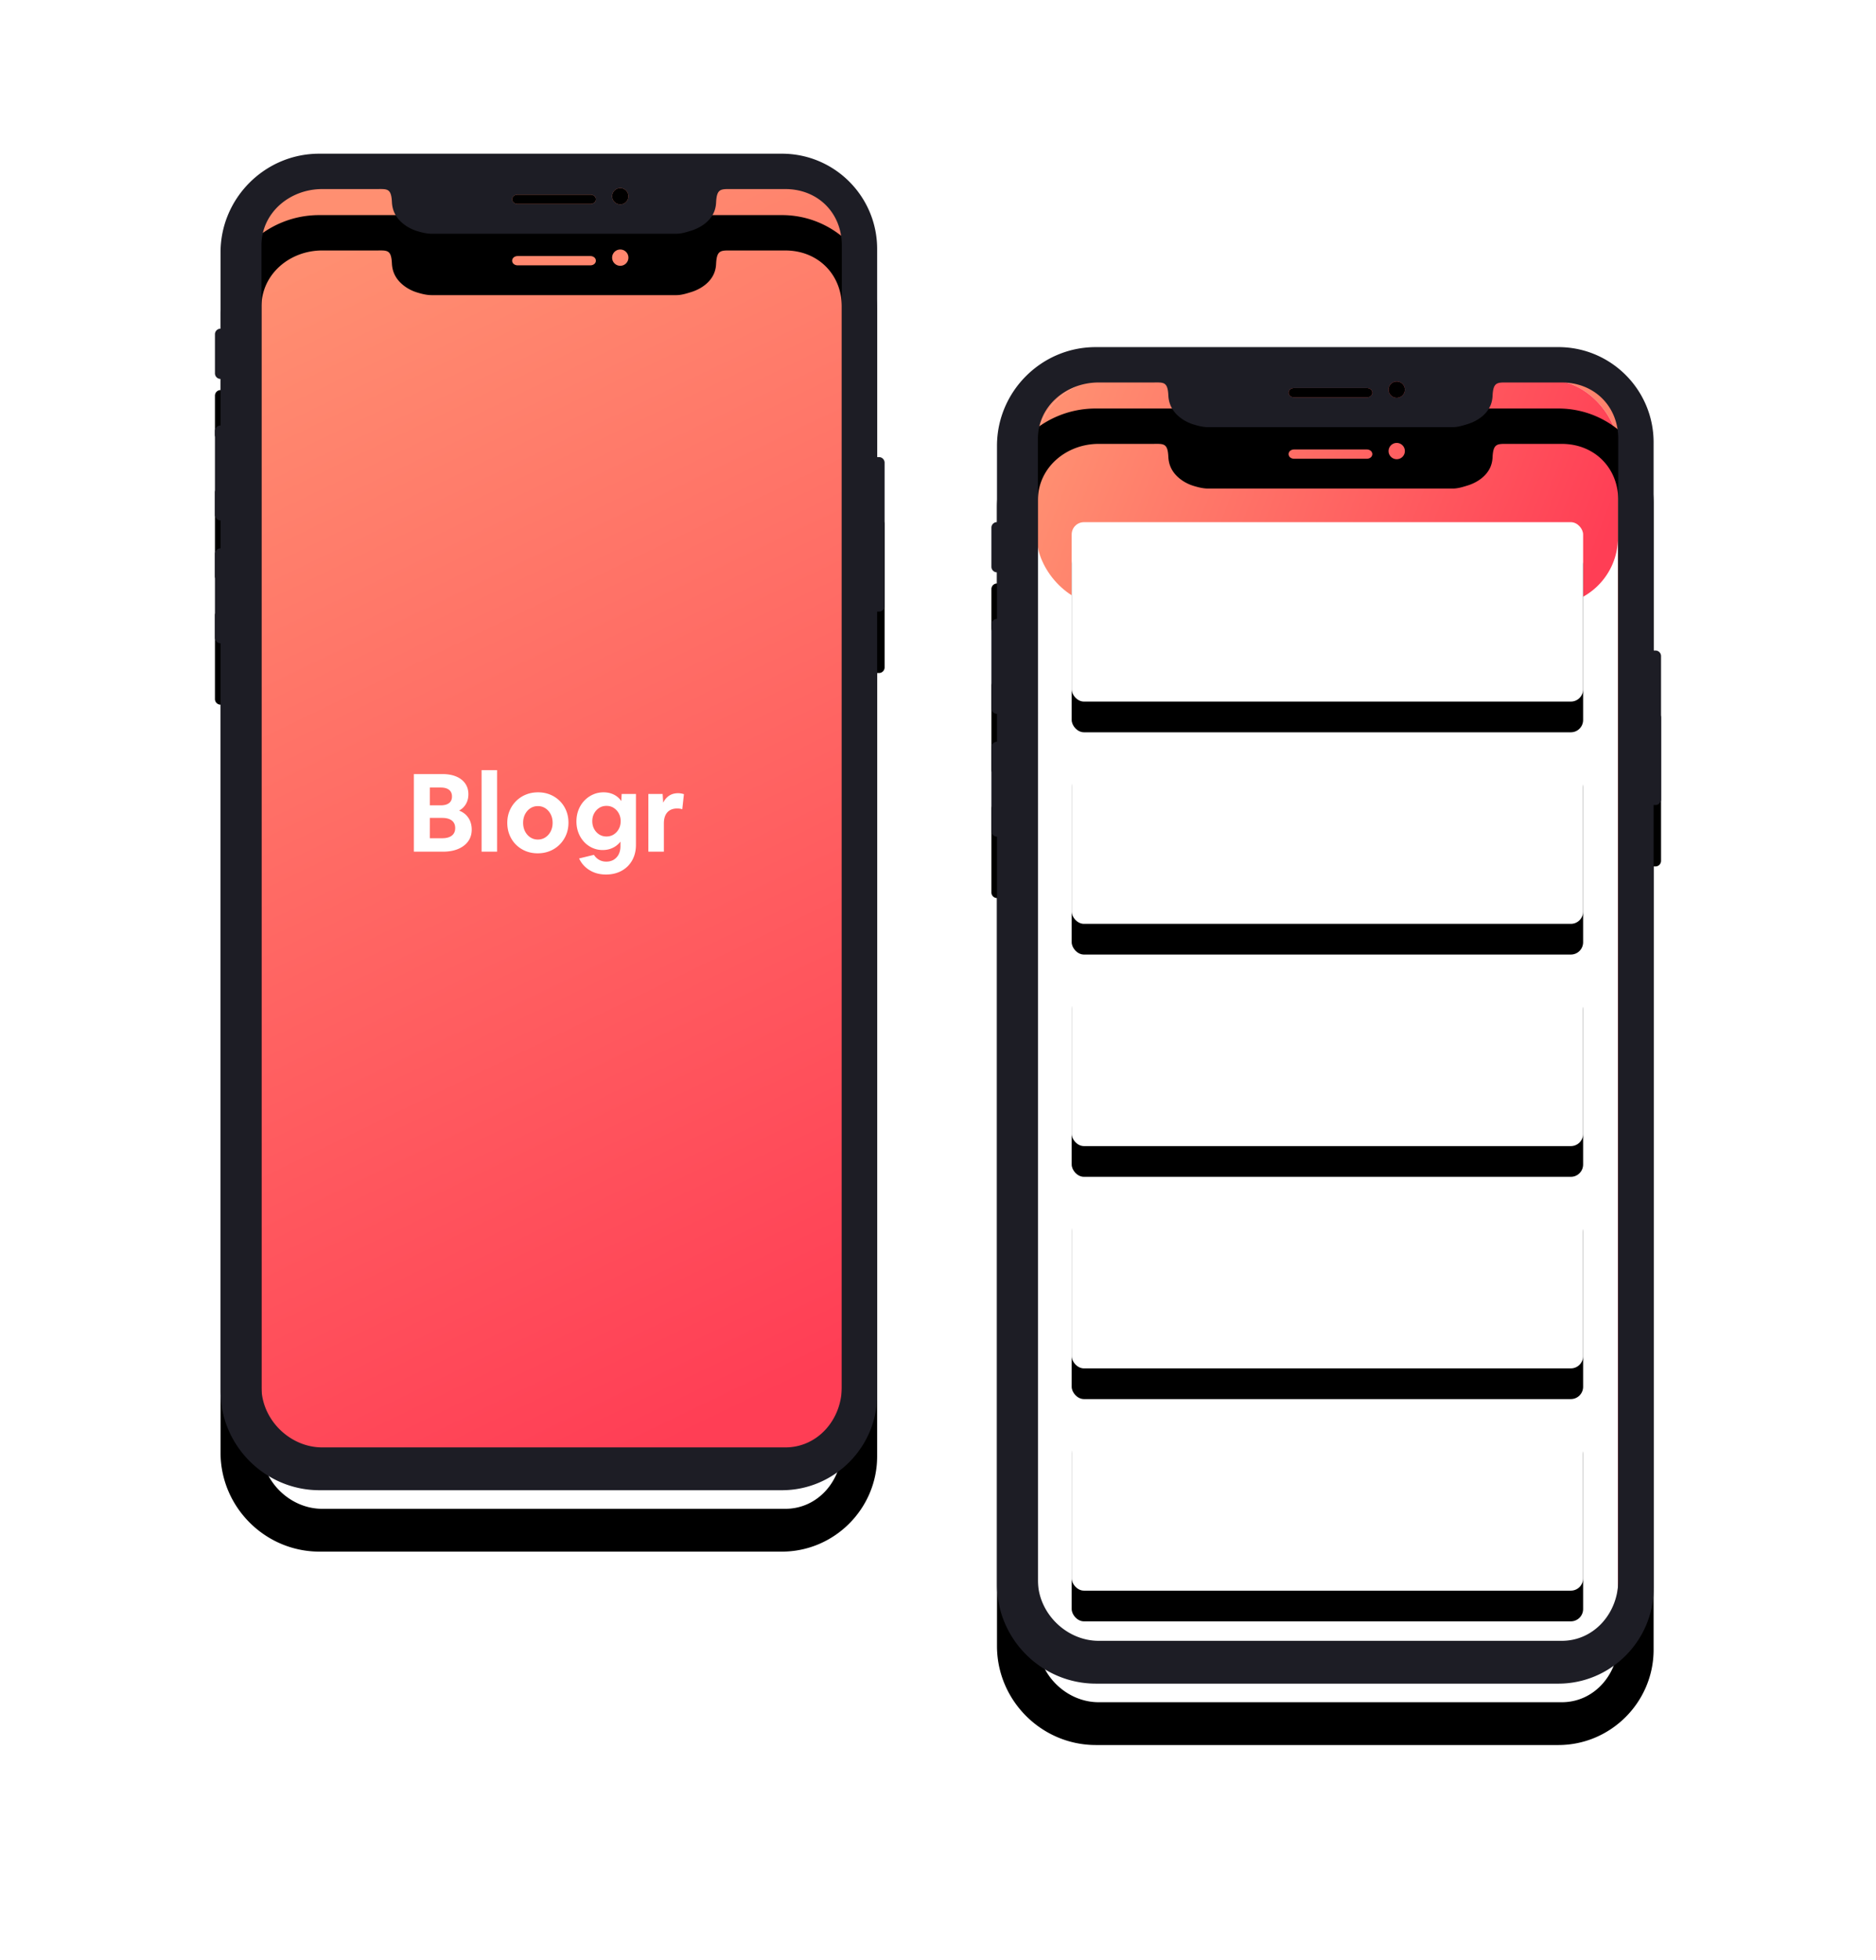 <svg xmlns="http://www.w3.org/2000/svg" xmlns:xlink="http://www.w3.org/1999/xlink" width="611.278" height="638.513"><defs><filter x="-.321" y="-.115" width="1.642" height="1.322" filterUnits="objectBoundingBox" id="c"><feOffset dy="20" in="SourceAlpha" result="shadowOffsetOuter1"/><feGaussianBlur stdDeviation="20" in="shadowOffsetOuter1" result="shadowBlurOuter1"/><feColorMatrix values="0 0 0 0 0.422 0 0 0 0 0.554 0 0 0 0 0.894 0 0 0 0.243 0" in="shadowBlurOuter1"/></filter><filter x="-.21" y="-.428" width="1.42" height="2.198" filterUnits="objectBoundingBox" id="g"><feOffset dy="10" in="SourceAlpha" result="shadowOffsetOuter1"/><feGaussianBlur stdDeviation="10" in="shadowOffsetOuter1" result="shadowBlurOuter1"/><feColorMatrix values="0 0 0 0 0.422 0 0 0 0 0.554 0 0 0 0 0.894 0 0 0 0.243 0" in="shadowBlurOuter1"/></filter><filter x="-.21" y="-.428" width="1.42" height="2.198" filterUnits="objectBoundingBox" id="i"><feOffset dy="10" in="SourceAlpha" result="shadowOffsetOuter1"/><feGaussianBlur stdDeviation="10" in="shadowOffsetOuter1" result="shadowBlurOuter1"/><feColorMatrix values="0 0 0 0 0.422 0 0 0 0 0.554 0 0 0 0 0.894 0 0 0 0.243 0" in="shadowBlurOuter1"/></filter><filter x="-.21" y="-.428" width="1.42" height="2.198" filterUnits="objectBoundingBox" id="k"><feOffset dy="10" in="SourceAlpha" result="shadowOffsetOuter1"/><feGaussianBlur stdDeviation="10" in="shadowOffsetOuter1" result="shadowBlurOuter1"/><feColorMatrix values="0 0 0 0 0.422 0 0 0 0 0.554 0 0 0 0 0.894 0 0 0 0.243 0" in="shadowBlurOuter1"/></filter><filter x="-.21" y="-.428" width="1.42" height="2.198" filterUnits="objectBoundingBox" id="m"><feOffset dy="10" in="SourceAlpha" result="shadowOffsetOuter1"/><feGaussianBlur stdDeviation="10" in="shadowOffsetOuter1" result="shadowBlurOuter1"/><feColorMatrix values="0 0 0 0 0.422 0 0 0 0 0.554 0 0 0 0 0.894 0 0 0 0.243 0" in="shadowBlurOuter1"/></filter><filter x="-.21" y="-.428" width="1.42" height="2.198" filterUnits="objectBoundingBox" id="o"><feOffset dy="10" in="SourceAlpha" result="shadowOffsetOuter1"/><feGaussianBlur stdDeviation="10" in="shadowOffsetOuter1" result="shadowBlurOuter1"/><feColorMatrix values="0 0 0 0 0.422 0 0 0 0 0.554 0 0 0 0 0.894 0 0 0 0.243 0" in="shadowBlurOuter1"/></filter><filter x="-.321" y="-.115" width="1.642" height="1.322" filterUnits="objectBoundingBox" id="q"><feOffset dy="20" in="SourceAlpha" result="shadowOffsetOuter1"/><feGaussianBlur stdDeviation="20" in="shadowOffsetOuter1" result="shadowBlurOuter1"/><feColorMatrix values="0 0 0 0 0.422 0 0 0 0 0.554 0 0 0 0 0.894 0 0 0 0.243 0" in="shadowBlurOuter1"/></filter><rect id="h" x="0" y="0" width="166.649" height="58.441" rx="4"/><rect id="j" x="0" y="72.397" width="166.649" height="58.441" rx="4"/><rect id="l" x="0" y="144.794" width="166.649" height="58.441" rx="4"/><rect id="n" x="0" y="217.192" width="166.649" height="58.441" rx="4"/><rect id="p" x="0" y="289.589" width="166.649" height="58.441" rx="4"/><linearGradient x1=".384" y1="0" x2=".616" y2="1" id="a"><stop stop-color="#FF8F71" offset="0%"/><stop stop-color="#FF3E55" offset="100%"/></linearGradient><linearGradient x1="9.331" y1="67.754" x2="127.112" y2="85.393" id="f" gradientTransform="scale(1.608 .622)" gradientUnits="userSpaceOnUse"><stop stop-color="#FF8F71" offset="0%"/><stop stop-color="#FF3E55" offset="100%"/></linearGradient><linearGradient xlink:href="#a" id="b" x1="124.237" y1="3.472" x2="192.558" y2="297.227" gradientTransform="scale(.694 1.44)" gradientUnits="userSpaceOnUse"/><linearGradient xlink:href="#a" id="e" x1="124.237" y1="3.472" x2="192.558" y2="297.227" gradientTransform="scale(.694 1.44)" gradientUnits="userSpaceOnUse"/><path d="M204.442 401.894c0 10.587-7.815 19.708-18.398 19.708H35.126c-10.584 0-19.786-9.121-19.786-19.708V30.059c0-10.587 9.202-18.327 19.786-18.327h17.447c3.689 0 5.051-.422 5.275 4.255.116 2.43 1.007 4.318 2.435 5.881 1.426 1.534 3.39 2.794 5.646 3.501 1.531.48 3.236.914 4.861.914h79.751c1.626 0 3.33-.534 4.861-1.013 2.258-.707 4.22-1.887 5.647-3.392 1.428-1.535 2.319-3.344 2.434-5.773.223-4.676 1.587-4.373 5.276-4.373h17.285c10.583 0 18.398 7.74 18.398 18.327zM98.847 13.55h23.637c1.004 0 1.819.622 1.819 1.515 0 .893-.815 1.516-1.819 1.516H98.847c-1.005 0-1.818-.623-1.818-1.516s.813-1.515 1.818-1.515zm36.063.522a2.653 2.653 0 1 1-5.306 0 2.653 2.653 0 0 1 5.306 0zm81.048 84.968V31.254c0-17.144-13.893-31.042-31.032-31.042H34.148c-17.677 0-32.142 14.47-32.142 32.155v24.839a1.819 1.819 0 0 0-1.819 1.818v12.733a1.82 1.82 0 0 0 1.819 1.82v15.157a1.82 1.82 0 0 0-1.819 1.82v27.284a1.82 1.82 0 0 0 1.819 1.818v9.095a1.82 1.82 0 0 0-1.819 1.818v27.285a1.82 1.82 0 0 0 1.819 1.82V403.29c0 17.74 14.509 32.257 32.243 32.257h150.677c17.067 0 31.032-13.97 31.032-31.043v-255.14h.605a1.819 1.819 0 0 0 1.82-1.819V100.86a1.82 1.82 0 0 0-1.82-1.82z" id="d"/><path d="M204.442 401.894c0 10.587-7.815 19.708-18.398 19.708H35.126c-10.584 0-19.786-9.121-19.786-19.708V30.059c0-10.587 9.202-18.327 19.786-18.327h17.447c3.689 0 5.051-.422 5.275 4.255.116 2.43 1.007 4.318 2.435 5.881 1.426 1.534 3.39 2.794 5.646 3.501 1.531.48 3.236.914 4.861.914h79.751c1.626 0 3.33-.534 4.861-1.013 2.258-.707 4.22-1.887 5.647-3.392 1.428-1.535 2.319-3.344 2.434-5.773.223-4.676 1.587-4.373 5.276-4.373h17.285c10.583 0 18.398 7.74 18.398 18.327zM98.847 13.55h23.637c1.004 0 1.819.622 1.819 1.515 0 .893-.815 1.516-1.819 1.516H98.847c-1.005 0-1.818-.623-1.818-1.516s.813-1.515 1.818-1.515zm36.063.522a2.653 2.653 0 1 1-5.306 0 2.653 2.653 0 0 1 5.306 0zm81.048 84.968V31.254c0-17.144-13.893-31.042-31.032-31.042H34.148c-17.677 0-32.142 14.47-32.142 32.155v24.839a1.819 1.819 0 0 0-1.819 1.818v12.733a1.82 1.82 0 0 0 1.819 1.82v15.157a1.82 1.82 0 0 0-1.819 1.82v27.284a1.82 1.82 0 0 0 1.819 1.818v9.095a1.82 1.82 0 0 0-1.819 1.818v27.285a1.82 1.82 0 0 0 1.819 1.82V403.29c0 17.74 14.509 32.257 32.243 32.257h150.677c17.067 0 31.032-13.97 31.032-31.043v-255.14h.605a1.819 1.819 0 0 0 1.82-1.819V100.86a1.82 1.82 0 0 0-1.82-1.82z" id="r"/></defs><g fill="none" fill-rule="evenodd"><g transform="translate(69.854 49.852)"><rect fill="url(#a)" x="8" y="5" width="204" height="423" rx="22" style="fill:url(#b)"/><path d="M65 227.56v-25.278h9.316c1.734 0 3.232.267 4.496.8 1.264.535 2.239 1.294 2.925 2.28.686.984 1.03 2.141 1.03 3.47 0 1.21-.266 2.273-.795 3.187a5.63 5.63 0 0 1-2.24 2.154c1.3.498 2.312 1.287 3.034 2.367s1.083 2.356 1.083 3.828c0 1.471-.385 2.74-1.155 3.809-.77 1.068-1.854 1.899-3.25 2.492s-3.045.89-4.947.89H65zm5.2-20.9v5.804h3.539c1.18 0 2.088-.243 2.726-.73.638-.487.957-1.205.957-2.154 0-.95-.32-1.673-.957-2.172-.638-.498-1.547-.747-2.726-.747h-3.54zm0 16.52h4.044c1.348 0 2.39-.285 3.124-.854.734-.57 1.101-1.389 1.101-2.457 0-1.068-.367-1.887-1.101-2.456-.735-.57-1.776-.855-3.124-.855H70.2zm16.863 4.38V201h5.056v26.56zm18.272.533c-1.42 0-2.732-.249-3.936-.747a9.577 9.577 0 0 1-3.142-2.083 9.438 9.438 0 0 1-2.076-3.151c-.494-1.21-.74-2.528-.74-3.952s.252-2.735.758-3.934a9.78 9.78 0 0 1 2.112-3.15 9.594 9.594 0 0 1 3.178-2.101c1.216-.499 2.546-.748 3.99-.748 1.42 0 2.733.25 3.936.748a9.577 9.577 0 0 1 3.142 2.083 9.482 9.482 0 0 1 2.076 3.133c.494 1.198.74 2.51.74 3.934 0 1.424-.252 2.741-.758 3.951a9.73 9.73 0 0 1-2.112 3.169 9.594 9.594 0 0 1-3.178 2.1c-1.216.499-2.546.748-3.99.748zm.072-4.486c.915 0 1.733-.237 2.456-.712.722-.474 1.293-1.121 1.715-1.94.421-.819.632-1.75.632-2.795 0-1.044-.211-1.976-.632-2.795-.422-.818-.993-1.465-1.715-1.94-.723-.475-1.541-.712-2.456-.712s-1.733.237-2.455.712c-.723.475-1.294 1.122-1.716 1.94-.42.82-.632 1.75-.632 2.795s.211 1.976.632 2.795c.422.819.993 1.466 1.716 1.94.722.475 1.54.712 2.455.712zm21.124 3.418a8.081 8.081 0 0 1-3.376-.712 8.295 8.295 0 0 1-2.726-1.976 9.246 9.246 0 0 1-1.806-2.955c-.433-1.127-.65-2.344-.65-3.649 0-1.353.223-2.605.668-3.756a9.131 9.131 0 0 1 1.878-3.008 8.894 8.894 0 0 1 2.817-2.012c1.07-.486 2.232-.73 3.484-.73 1.228 0 2.335.244 3.322.73a6.447 6.447 0 0 1 2.456 2.118l.108-2.314h4.658v16.555c0 1.448-.234 2.765-.704 3.952a8.774 8.774 0 0 1-2.004 3.062 8.961 8.961 0 0 1-3.087 1.976c-1.192.463-2.51.694-3.954.694-1.42 0-2.697-.22-3.828-.659a9.174 9.174 0 0 1-2.961-1.833 8.656 8.656 0 0 1-1.986-2.742l4.839-1.174a4.737 4.737 0 0 0 1.679 1.62c.686.391 1.462.587 2.329.587.939 0 1.751-.208 2.437-.623a4.283 4.283 0 0 0 1.607-1.745c.385-.747.578-1.62.578-2.616v-1.531a6.795 6.795 0 0 1-2.474 2.011c-.999.487-2.1.73-3.304.73zm1.228-4.415c.89 0 1.68-.22 2.365-.658a4.816 4.816 0 0 0 1.643-1.78c.41-.748.614-1.596.614-2.546 0-.95-.204-1.798-.614-2.545a4.816 4.816 0 0 0-1.643-1.78c-.686-.44-1.474-.66-2.365-.66-.89 0-1.679.22-2.365.66a4.816 4.816 0 0 0-1.643 1.78c-.41.747-.614 1.596-.614 2.545 0 .95.205 1.798.614 2.546.41.747.957 1.34 1.643 1.78.686.439 1.474.658 2.365.658zm13.65 4.95v-18.8h4.658l.18 2.848c.482-.996 1.132-1.762 1.95-2.296.819-.534 1.782-.801 2.89-.801.336 0 .673.03 1.01.089.337.06.638.137.903.231l-.542 4.914a3.86 3.86 0 0 0-.812-.196 6.647 6.647 0 0 0-.849-.054c-1.396 0-2.467.422-3.213 1.264-.747.843-1.12 2.035-1.12 3.578v9.221h-5.055z" fill="#fff" fill-rule="nonzero"/><use fill="#000" filter="url(#c)" xlink:href="#d" width="100%" height="100%"/><use fill="#1d1d25" xlink:href="#d" width="100%" height="100%"/><path d="M122.484 13.55H98.847c-1.005 0-1.819.624-1.819 1.517 0 .892.814 1.515 1.82 1.515h23.636c1.005 0 1.82-.623 1.82-1.515 0-.893-.815-1.517-1.82-1.517m9.774-2.13a2.653 2.653 0 1 0 .002 5.306 2.653 2.653 0 0 0-.002-5.306" fill="#000"/></g><g transform="translate(322.854 112.852)"><rect fill="url(#a)" x="8" y="5" width="204" height="423" rx="22" style="fill:url(#e)"/><rect fill="#fff" x="15" y="11" width="189.335" height="414.321" rx="22"/><rect fill="url(#f)" x="15" y="11" width="189.335" height="73.269" rx="22" style="fill:url(#f)"/><g transform="translate(26.343 57.23)"><use fill="#000" filter="url(#g)" xlink:href="#h" width="100%" height="100%"/><use fill="#fff" xlink:href="#h" width="100%" height="100%"/></g><g transform="translate(26.343 57.23)"><use fill="#000" filter="url(#i)" xlink:href="#j" width="100%" height="100%"/><use fill="#fff" xlink:href="#j" width="100%" height="100%"/></g><g transform="translate(26.343 57.23)"><use fill="#000" filter="url(#k)" xlink:href="#l" width="100%" height="100%"/><use fill="#fff" xlink:href="#l" width="100%" height="100%"/></g><g transform="translate(26.343 57.23)"><use fill="#000" filter="url(#m)" xlink:href="#n" width="100%" height="100%"/><use fill="#fff" xlink:href="#n" width="100%" height="100%"/></g><g transform="translate(26.343 57.23)"><use fill="#000" filter="url(#o)" xlink:href="#p" width="100%" height="100%"/><use fill="#fff" xlink:href="#p" width="100%" height="100%"/></g><path d="M65 227.56v-25.278h9.316c1.734 0 3.232.267 4.496.8 1.264.535 2.239 1.294 2.925 2.28.686.984 1.03 2.141 1.03 3.47 0 1.21-.266 2.273-.795 3.187a5.63 5.63 0 0 1-2.24 2.154c1.3.498 2.312 1.287 3.034 2.367s1.083 2.356 1.083 3.828c0 1.471-.385 2.74-1.155 3.809-.77 1.068-1.854 1.899-3.25 2.492s-3.045.89-4.947.89H65zm5.2-20.9v5.804h3.539c1.18 0 2.088-.243 2.726-.73.638-.487.957-1.205.957-2.154 0-.95-.32-1.673-.957-2.172-.638-.498-1.547-.747-2.726-.747h-3.54zm0 16.52h4.044c1.348 0 2.39-.285 3.124-.854.734-.57 1.101-1.389 1.101-2.457 0-1.068-.367-1.887-1.101-2.456-.735-.57-1.776-.855-3.124-.855H70.2zm16.863 4.38V201h5.056v26.56zm18.272.533c-1.42 0-2.732-.249-3.936-.747a9.577 9.577 0 0 1-3.142-2.083 9.438 9.438 0 0 1-2.076-3.151c-.494-1.21-.74-2.528-.74-3.952s.252-2.735.758-3.934a9.78 9.78 0 0 1 2.112-3.15 9.594 9.594 0 0 1 3.178-2.101c1.216-.499 2.546-.748 3.99-.748 1.42 0 2.733.25 3.936.748a9.577 9.577 0 0 1 3.142 2.083 9.482 9.482 0 0 1 2.076 3.133c.494 1.198.74 2.51.74 3.934 0 1.424-.252 2.741-.758 3.951a9.73 9.73 0 0 1-2.112 3.169 9.594 9.594 0 0 1-3.178 2.1c-1.216.499-2.546.748-3.99.748zm.072-4.486c.915 0 1.733-.237 2.456-.712.722-.474 1.293-1.121 1.715-1.94.421-.819.632-1.75.632-2.795 0-1.044-.211-1.976-.632-2.795-.422-.818-.993-1.465-1.715-1.94-.723-.475-1.541-.712-2.456-.712s-1.733.237-2.455.712c-.723.475-1.294 1.122-1.716 1.94-.42.82-.632 1.75-.632 2.795s.211 1.976.632 2.795c.422.819.993 1.466 1.716 1.94.722.475 1.54.712 2.455.712zm21.124 3.418a8.081 8.081 0 0 1-3.376-.712 8.295 8.295 0 0 1-2.726-1.976 9.246 9.246 0 0 1-1.806-2.955c-.433-1.127-.65-2.344-.65-3.649 0-1.353.223-2.605.668-3.756a9.131 9.131 0 0 1 1.878-3.008 8.894 8.894 0 0 1 2.817-2.012c1.07-.486 2.232-.73 3.484-.73 1.228 0 2.335.244 3.322.73a6.447 6.447 0 0 1 2.456 2.118l.108-2.314h4.658v16.555c0 1.448-.234 2.765-.704 3.952a8.774 8.774 0 0 1-2.004 3.062 8.961 8.961 0 0 1-3.087 1.976c-1.192.463-2.51.694-3.954.694-1.42 0-2.697-.22-3.828-.659a9.174 9.174 0 0 1-2.961-1.833 8.656 8.656 0 0 1-1.986-2.742l4.839-1.174a4.737 4.737 0 0 0 1.679 1.62c.686.391 1.462.587 2.329.587.939 0 1.751-.208 2.437-.623a4.283 4.283 0 0 0 1.607-1.745c.385-.747.578-1.62.578-2.616v-1.531a6.795 6.795 0 0 1-2.474 2.011c-.999.487-2.1.73-3.304.73zm1.228-4.415c.89 0 1.68-.22 2.365-.658a4.816 4.816 0 0 0 1.643-1.78c.41-.748.614-1.596.614-2.546 0-.95-.204-1.798-.614-2.545a4.816 4.816 0 0 0-1.643-1.78c-.686-.44-1.474-.66-2.365-.66-.89 0-1.679.22-2.365.66a4.816 4.816 0 0 0-1.643 1.78c-.41.747-.614 1.596-.614 2.545 0 .95.205 1.798.614 2.546.41.747.957 1.34 1.643 1.78.686.439 1.474.658 2.365.658zm13.65 4.95v-18.8h4.658l.18 2.848c.482-.996 1.132-1.762 1.95-2.296.819-.534 1.782-.801 2.89-.801.336 0 .673.03 1.01.089.337.06.638.137.903.231l-.542 4.914a3.86 3.86 0 0 0-.812-.196 6.647 6.647 0 0 0-.849-.054c-1.396 0-2.467.422-3.213 1.264-.747.843-1.12 2.035-1.12 3.578v9.221h-5.055z" fill="#fff" fill-rule="nonzero"/><use fill="#000" filter="url(#q)" xlink:href="#r" width="100%" height="100%"/><use fill="#1d1d25" xlink:href="#r" width="100%" height="100%"/><path d="M122.484 13.55H98.847c-1.005 0-1.819.624-1.819 1.517 0 .892.814 1.515 1.82 1.515h23.636c1.005 0 1.82-.623 1.82-1.515 0-.893-.815-1.517-1.82-1.517m9.774-2.13a2.653 2.653 0 1 0 .002 5.306 2.653 2.653 0 0 0-.002-5.306" fill="#000"/></g></g></svg>